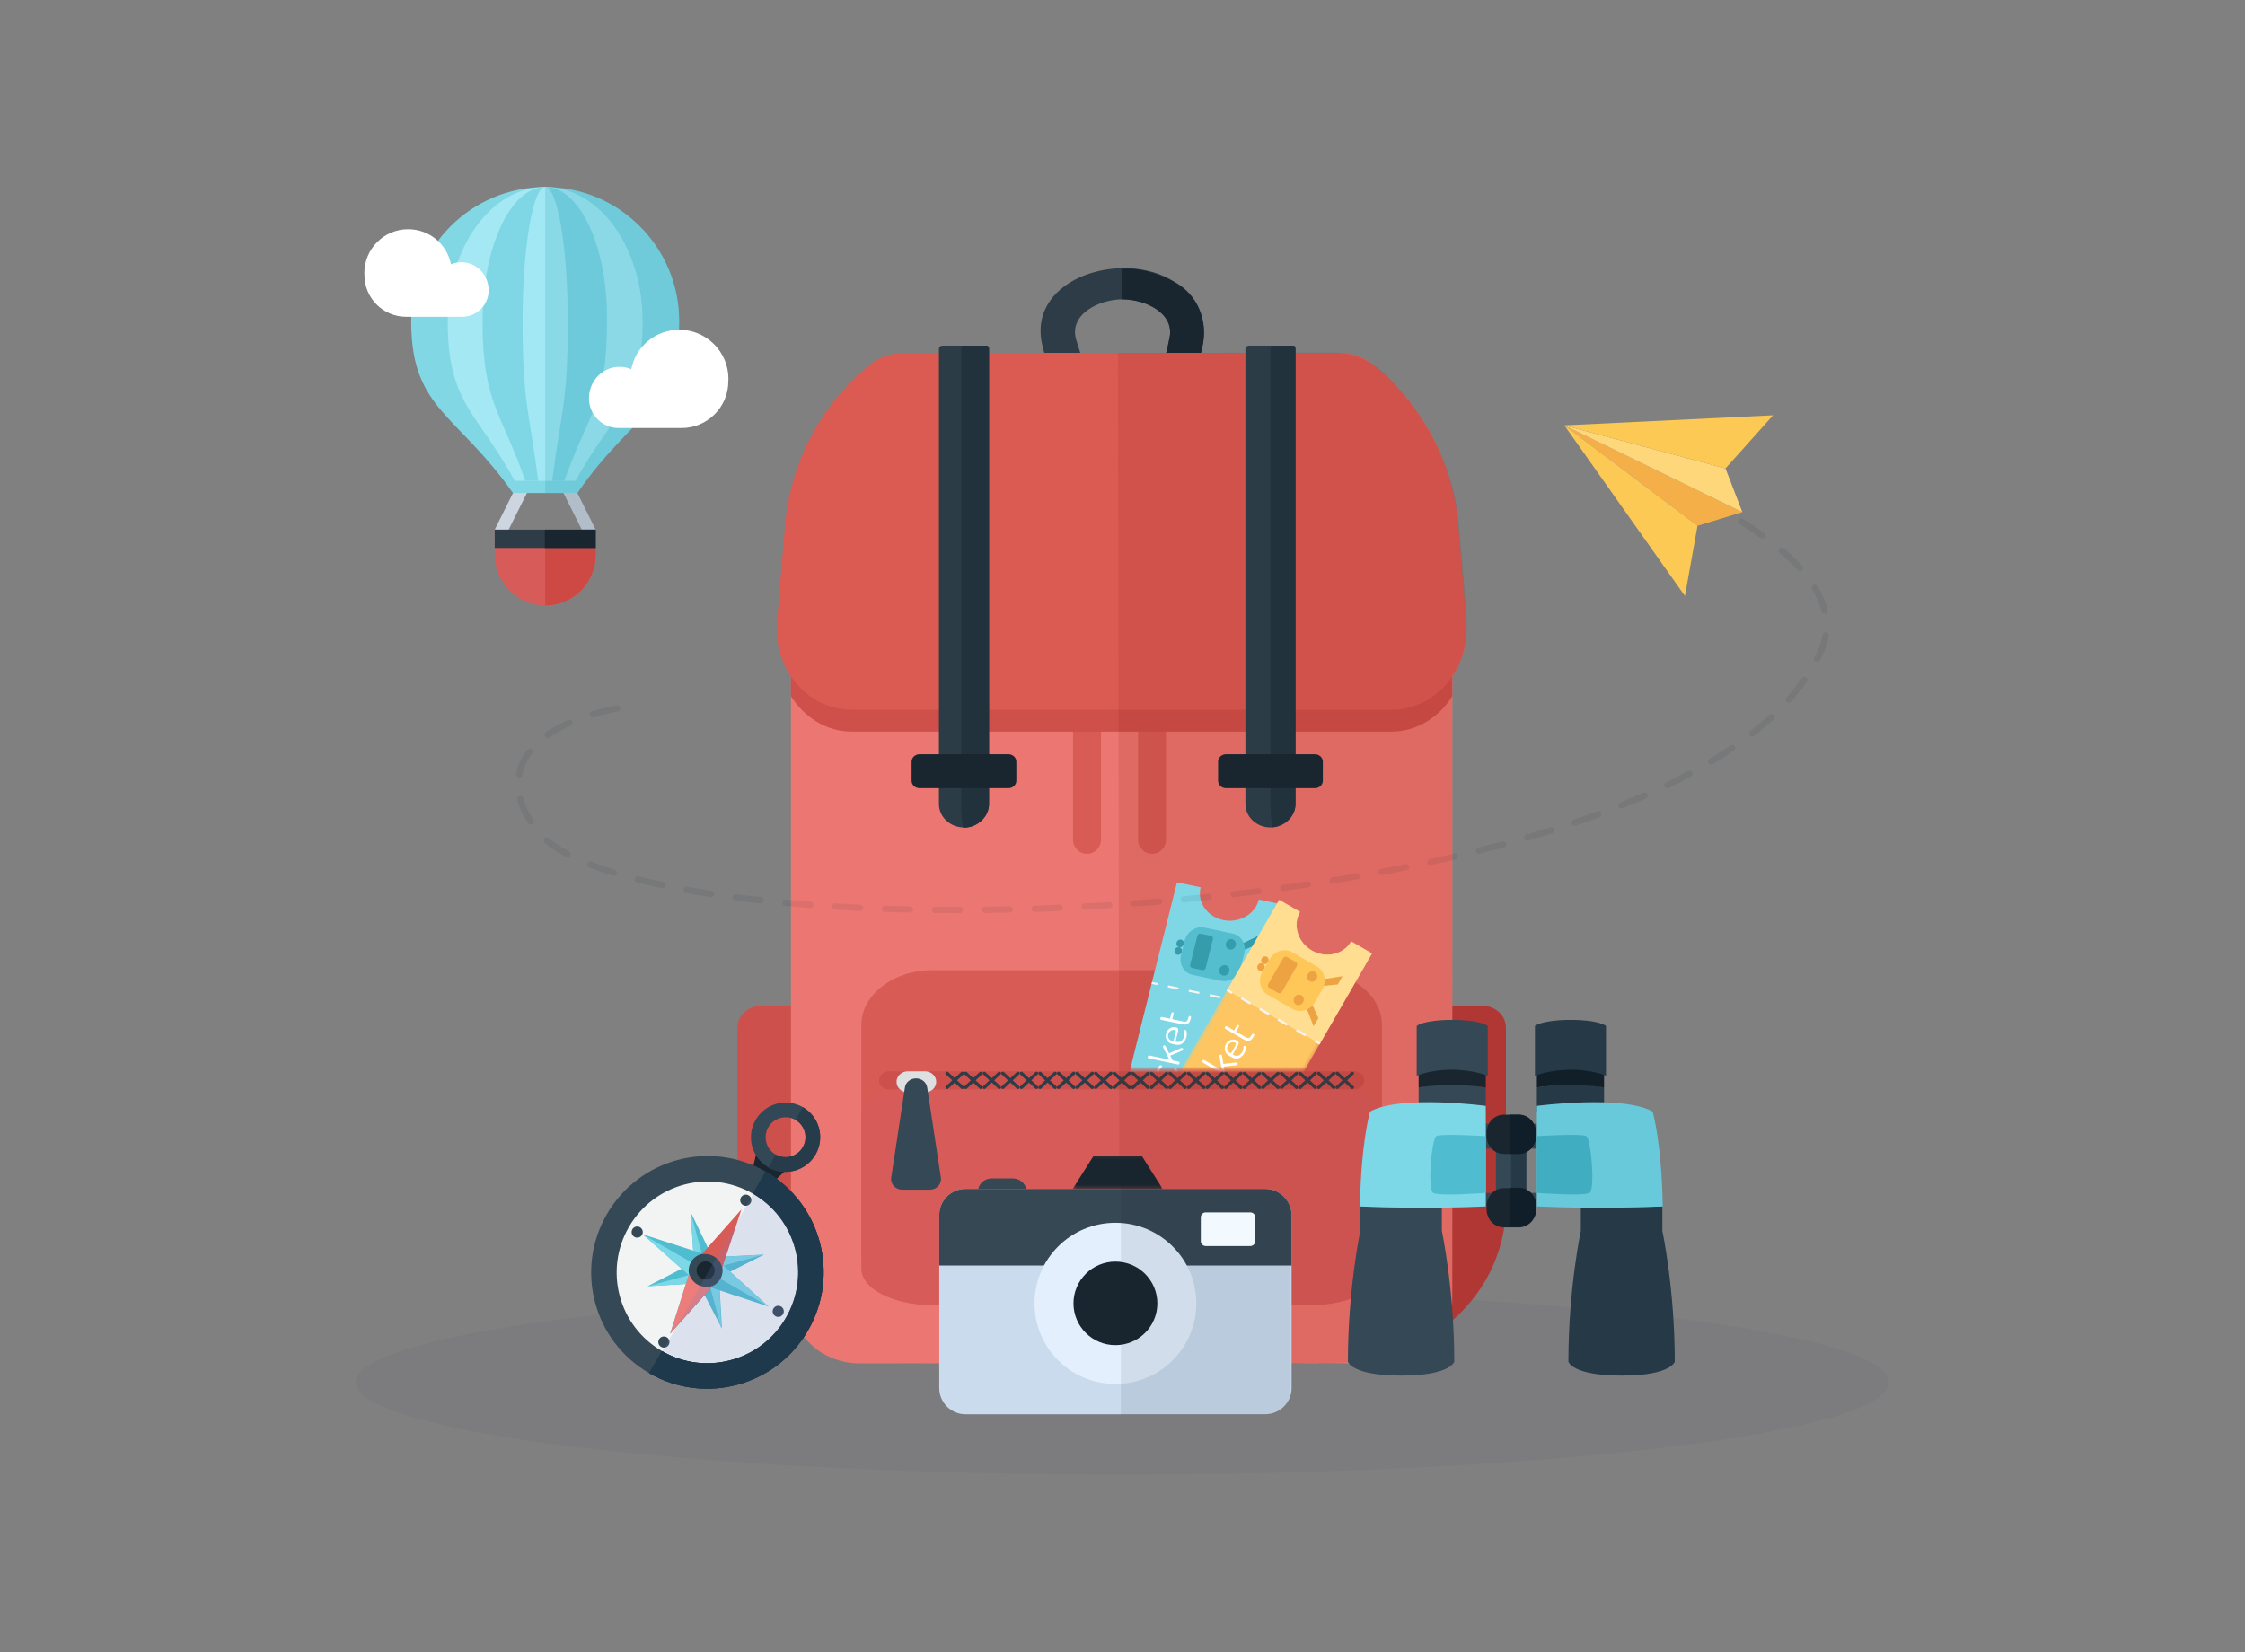 <?xml version="1.0" encoding="UTF-8" standalone="no"?>
<svg width="720px" height="530px" viewBox="0 0 720 530" version="1.1" xmlns="http://www.w3.org/2000/svg" xmlns:xlink="http://www.w3.org/1999/xlink">
    <rect x="0" y="0" width="720" height="530" fill="#808080" stroke="none"/>
    <!-- Generator: Sketch 43 (38999) - http://www.bohemiancoding.com/sketch -->
    <title>save_time</title>
    <desc>Created with Sketch.</desc>
    <defs>
        <rect id="path-1" x="0" y="0" width="78.013" height="61.39"></rect>
        <polygon id="path-3" points="86.85 0.374 86.85 34.756 43.526 34.756 0.202 34.756 0.202 0.374 86.85 0.374"></polygon>
        <polygon id="path-5" points="29.019 0.084 0.186 0.084 0.186 10.75 29.019 10.75"></polygon>
    </defs>
    <g id="Page-1" stroke="none" stroke-width="1" fill="none" fill-rule="evenodd">
        <g id="save_time">
            <g id="Group-5" transform="translate(114, 60)">
                <ellipse id="Oval" fill-opacity="0.042" fill="#212E68" cx="245.954" cy="383.39" rx="245.898" ry="29.61"></ellipse>
                <g id="Page-1" transform="translate(122.511, 26.013)">
                    <path d="M246.464,243.647 L246.464,300.505 C246.464,316.015 239.029,329.911 227.315,339.218 L227.315,339.23 C217.841,346.78 205.552,351.334 192.122,351.334 L186.316,351.334 L186.316,236.622 L238.956,236.622 C243.098,236.622 246.464,239.772 246.464,243.647" id="Fill-4" fill="#B13734"></path>
                    <path d="M60.136,236.622 L60.136,351.334 L54.341,351.334 C40.888,351.334 28.584,346.769 19.097,339.183 C7.409,329.864 0,315.993 0,300.504 L0,243.647 C0,239.772 3.355,236.622 7.509,236.622 L60.136,236.622 Z" id="Fill-1" fill="#CD504D"></path>
                    <path d="M113.067,36.32 C111.592,31.88 109.96,27.459 108.632,22.979 C106.194,14.753 116.068,10.002 123.501,10.003 C130.596,10.003 140.108,14.27 138.615,22.168 C137.719,26.912 136.346,31.618 135.217,36.32 C133.675,42.745 144.237,45.489 145.787,39.045 C146.891,34.442 148.047,29.847 149.102,25.233 C151.017,16.863 147.483,9.277 140.044,4.375 C124.27,-6.018 93.345,2.729 97.623,24.023 C98.645,29.104 100.859,34.115 102.499,39.045 C104.586,45.325 115.169,42.645 113.067,36.32" id="Fill-7" fill="#2D3C46"></path>
                    <path d="M123.501,10.003 C130.596,10.003 140.108,14.27 138.615,22.168 C137.719,26.912 136.346,31.618 135.217,36.32 C133.675,42.745 144.237,45.489 145.787,39.045 C146.891,34.442 148.047,29.847 149.102,25.233 C151.017,16.863 147.665,8.432 140.044,4.375 C130.253,-0.837 123.501,0.281 123.501,0.281 L123.501,10.003 Z" id="Fill-7" fill="#19262F"></path>
                    <path d="M229.269,330.73 C229.269,333.763 228.568,336.63 227.314,339.218 C223.849,346.371 216.165,351.333 207.242,351.333 L39.185,351.333 C30.237,351.333 22.541,346.346 19.098,339.183 C17.848,336.607 17.158,333.738 17.158,330.73 L17.158,91.088 C17.158,55.805 47.733,27.207 85.454,27.207 L160.959,27.207 C198.681,27.207 229.269,55.805 229.269,91.088 L229.269,330.73 Z" id="Fill-9" fill="#EC7671"></path>
                    <path d="M107.64,183.375 L107.64,123.402 C107.64,120.919 109.641,118.906 112.109,118.906 C114.576,118.906 116.577,120.919 116.577,123.402 L116.577,183.375 C116.577,185.859 114.576,187.872 112.109,187.872 C109.641,187.872 107.64,185.859 107.64,183.375 Z" id="Fill-11" fill="#D95B56"></path>
                    <path d="M132.959,187.872 L132.959,187.872 C130.492,187.872 128.492,185.859 128.492,183.375 L128.492,123.402 C128.492,120.919 130.492,118.906 132.959,118.906 C135.426,118.906 137.428,120.919 137.428,123.402 L137.428,183.375 C137.428,185.859 135.426,187.872 132.959,187.872" id="Fill-13" fill="#D95B56"></path>
                    <path d="M183.848,225.195 L62.572,225.195 C49.957,225.195 39.73,233.068 39.73,242.781 L39.73,315.065 C39.73,324.777 49.957,332.651 62.572,332.651 L183.848,332.651 C196.464,332.651 206.69,324.777 206.69,315.065 L206.69,242.781 C206.69,233.068 196.464,225.195 183.848,225.195" id="Fill-15" fill="#D95B56"></path>
                    <path d="M183.848,261.013 L62.572,261.013 C49.957,261.013 39.73,266.262 39.73,272.737 L39.73,320.927 C39.73,327.402 49.957,332.651 62.572,332.651 L183.848,332.651 C196.464,332.651 206.69,327.402 206.69,320.927 L206.69,272.737 C206.69,266.262 196.464,261.013 183.848,261.013" id="Fill-15-Copy" fill="#D75C59"></path>
                    <path d="M200.996,260.539 L200.996,260.539 C200.996,262.146 199.603,263.449 197.884,263.449 L48.537,263.449 C46.817,263.449 45.424,262.146 45.424,260.539 C45.424,258.931 46.817,257.627 48.537,257.627 L197.884,257.627 C199.603,257.627 200.996,258.931 200.996,260.539" id="Fill-21" fill="#CD504D"></path>
                    <path d="M229.269,91.088 L229.269,137.306 C224.912,144.165 217.829,148.672 209.744,148.672 L36.683,148.672 C28.597,148.672 21.515,144.165 17.158,137.306 L17.158,91.088 C17.158,55.805 47.733,27.207 85.454,27.207 L160.959,27.207 C198.681,27.207 229.269,55.805 229.269,91.088" id="Fill-26" fill="#CF4F4A"></path>
                    <path d="M231.167,82.542 C229.418,61.623 219.07,43.368 204.108,31.106 C200.98,28.542 197.076,27.206 193.089,27.206 L53.331,27.206 C49.342,27.206 45.438,28.543 42.31,31.108 C27.353,43.37 17.007,61.623 15.26,82.542 L12.676,113.459 C11.41,128.608 22.518,141.66 36.68,141.66 L209.749,141.66 C223.909,141.66 235.016,128.608 233.75,113.459 L231.167,82.542 Z" id="Fill-28" fill="#DB5A52"></path>
                    <path d="M60.126,264.398 L54.639,264.398 C52.64,264.398 51.02,262.882 51.02,261.013 C51.02,259.143 52.64,257.628 54.639,257.628 L60.126,257.628 C62.125,257.628 63.745,259.143 63.745,261.013 C63.745,262.882 62.125,264.398 60.126,264.398" id="Fill-30" fill="#DDDFE0"></path>
                    <path d="M61.677,295.615 L52.879,295.615 C50.687,295.615 49.001,293.799 49.309,291.769 L53.709,262.807 C53.962,261.146 55.484,259.91 57.279,259.91 C59.072,259.91 60.594,261.146 60.847,262.807 L65.247,291.769 C65.555,293.799 63.871,295.615 61.677,295.615" id="Fill-32" fill="#344856"></path>
                    <path d="M72.488,262.462 C71.802,261.822 71.117,261.18 70.43,260.539 C71.117,259.898 71.802,259.256 72.488,258.615 C72.98,258.154 72.217,257.441 71.725,257.901 C71.039,258.542 70.352,259.184 69.669,259.825 C68.982,259.184 68.297,258.542 67.611,257.901 C67.119,257.441 66.356,258.154 66.849,258.615 C67.534,259.256 68.219,259.898 68.906,260.539 C68.219,261.18 67.534,261.822 66.849,262.462 C66.356,262.922 67.119,263.637 67.611,263.176 C68.297,262.535 68.982,261.893 69.669,261.253 C70.352,261.893 71.039,262.535 71.725,263.176 C72.217,263.636 72.98,262.922 72.488,262.462" id="Fill-34" fill="#2D3C46"></path>
                    <path d="M78.445,262.462 C77.76,261.822 77.075,261.18 76.388,260.539 C77.075,259.898 77.76,259.256 78.445,258.615 C78.938,258.154 78.175,257.441 77.683,257.901 C76.997,258.542 76.31,259.184 75.625,259.825 C74.94,259.184 74.255,258.542 73.568,257.901 C73.077,257.441 72.314,258.154 72.807,258.615 C73.49,259.256 74.177,259.898 74.862,260.539 C74.177,261.18 73.49,261.822 72.807,262.462 C72.314,262.922 73.077,263.637 73.568,263.176 C74.255,262.535 74.94,261.893 75.625,261.253 C76.31,261.893 76.997,262.535 77.683,263.176 C78.175,263.636 78.938,262.922 78.445,262.462" id="Fill-36" fill="#2D3C46"></path>
                    <path d="M84.403,262.462 C83.716,261.822 83.031,261.18 82.346,260.539 C83.031,259.898 83.716,259.256 84.403,258.615 C84.894,258.154 84.132,257.441 83.639,257.901 C82.954,258.542 82.268,259.184 81.583,259.825 C80.896,259.184 80.213,258.542 79.526,257.901 C79.035,257.441 78.271,258.154 78.763,258.615 C79.448,259.256 80.135,259.898 80.82,260.539 L78.763,262.462 C78.271,262.922 79.033,263.637 79.526,263.176 C80.213,262.535 80.896,261.893 81.583,261.253 C82.268,261.893 82.954,262.535 83.639,263.176 C84.132,263.636 84.895,262.922 84.403,262.462" id="Fill-38" fill="#2D3C46"></path>
                    <path d="M90.36,262.462 C89.674,261.822 88.989,261.18 88.303,260.539 C88.989,259.898 89.674,259.256 90.36,258.615 C90.852,258.154 90.09,257.441 89.597,257.901 C88.91,258.542 88.225,259.184 87.54,259.825 C86.854,259.184 86.169,258.542 85.484,257.901 C84.991,257.441 84.229,258.154 84.72,258.615 C85.406,259.256 86.092,259.898 86.777,260.539 L84.72,262.462 C84.229,262.922 84.991,263.637 85.484,263.176 C86.169,262.535 86.854,261.893 87.54,261.253 C88.225,261.893 88.91,262.535 89.597,263.176 C90.09,263.636 90.852,262.922 90.36,262.462" id="Fill-40" fill="#2D3C46"></path>
                    <path d="M96.316,262.462 C95.631,261.822 94.946,261.18 94.26,260.539 C94.946,259.898 95.631,259.256 96.316,258.615 C96.809,258.154 96.046,257.441 95.555,257.901 C94.868,258.542 94.182,259.184 93.498,259.825 C92.812,259.184 92.126,258.542 91.44,257.901 C90.948,257.441 90.185,258.154 90.678,258.615 C91.363,259.256 92.048,259.898 92.733,260.539 C92.048,261.18 91.363,261.822 90.678,262.462 C90.185,262.922 90.948,263.637 91.44,263.176 C92.126,262.535 92.812,261.893 93.498,261.253 C94.182,261.893 94.868,262.535 95.555,263.176 C96.046,263.636 96.809,262.922 96.316,262.462" id="Fill-42" fill="#2D3C46"></path>
                    <path d="M102.274,262.462 C101.589,261.822 100.904,261.18 100.217,260.539 C100.904,259.898 101.589,259.256 102.274,258.615 C102.767,258.154 102.004,257.441 101.512,257.901 C100.826,258.542 100.139,259.184 99.454,259.825 C98.769,259.184 98.084,258.542 97.398,257.901 C96.906,257.441 96.143,258.154 96.636,258.615 C97.32,259.256 98.006,259.898 98.691,260.539 C98.006,261.18 97.32,261.822 96.636,262.462 C96.143,262.922 96.906,263.637 97.398,263.176 C98.084,262.535 98.769,261.893 99.454,261.253 C100.139,261.893 100.826,262.535 101.512,263.176 C102.004,263.636 102.767,262.922 102.274,262.462" id="Fill-44" fill="#2D3C46"></path>
                    <path d="M108.232,262.462 C107.545,261.822 106.862,261.18 106.175,260.539 C106.862,259.898 107.545,259.256 108.232,258.615 C108.723,258.154 107.962,257.441 107.469,257.901 C106.784,258.542 106.097,259.184 105.412,259.825 C104.726,259.184 104.042,258.542 103.355,257.901 C102.864,257.441 102.101,258.154 102.592,258.615 C103.277,259.256 103.964,259.898 104.649,260.539 L102.592,262.462 C102.101,262.922 102.863,263.637 103.355,263.176 C104.042,262.535 104.726,261.893 105.412,261.253 C106.097,261.893 106.784,262.535 107.469,263.176 C107.962,263.636 108.723,262.922 108.232,262.462" id="Fill-46" fill="#2D3C46"></path>
                    <path d="M114.189,262.462 C113.503,261.822 112.818,261.18 112.133,260.539 C112.818,259.898 113.503,259.256 114.189,258.615 C114.681,258.154 113.919,257.441 113.426,257.901 C112.74,258.542 112.055,259.184 111.37,259.825 C110.683,259.184 109.998,258.542 109.313,257.901 C108.82,257.441 108.058,258.154 108.55,258.615 C109.235,259.256 109.921,259.898 110.607,260.539 L108.55,262.462 C108.058,262.922 108.82,263.637 109.313,263.176 C109.998,262.535 110.683,261.893 111.37,261.253 C112.055,261.893 112.74,262.535 113.426,263.176 C113.919,263.636 114.681,262.922 114.189,262.462" id="Fill-48" fill="#2D3C46"></path>
                    <path d="M120.147,262.462 C119.461,261.822 118.776,261.18 118.089,260.539 C118.776,259.898 119.461,259.256 120.147,258.615 C120.639,258.154 119.875,257.441 119.384,257.901 C118.698,258.542 118.011,259.184 117.327,259.825 C116.641,259.184 115.956,258.542 115.269,257.901 C114.778,257.441 114.015,258.154 114.508,258.615 C115.193,259.256 115.878,259.898 116.564,260.539 C115.878,261.18 115.193,261.822 114.508,262.462 C114.015,262.922 114.778,263.637 115.269,263.176 C115.956,262.535 116.641,261.893 117.327,261.253 C118.011,261.893 118.698,262.535 119.384,263.176 C119.875,263.636 120.639,262.922 120.147,262.462" id="Fill-50" fill="#2D3C46"></path>
                    <path d="M126.103,262.462 C125.418,261.822 124.733,261.18 124.047,260.539 C124.733,259.898 125.418,259.256 126.103,258.615 C126.596,258.154 125.833,257.441 125.342,257.901 C124.655,258.542 123.969,259.184 123.284,259.825 C122.599,259.184 121.914,258.542 121.227,257.901 C120.736,257.441 119.972,258.154 120.465,258.615 C121.149,259.256 121.835,259.898 122.521,260.539 C121.835,261.18 121.149,261.822 120.465,262.462 C119.972,262.922 120.736,263.637 121.227,263.176 C121.914,262.535 122.599,261.893 123.284,261.253 C123.969,261.893 124.655,262.535 125.342,263.176 C125.833,263.636 126.596,262.922 126.103,262.462" id="Fill-52" fill="#2D3C46"></path>
                    <path d="M132.061,262.462 C131.375,261.822 130.691,261.18 130.005,260.539 C130.691,259.898 131.375,259.256 132.061,258.615 C132.553,258.154 131.791,257.441 131.298,257.901 C130.613,258.542 129.926,259.184 129.241,259.825 C128.555,259.184 127.871,258.542 127.185,257.901 C126.693,257.441 125.93,258.154 126.422,258.615 C127.107,259.256 127.793,259.898 128.478,260.539 L126.422,262.462 C125.93,262.922 126.692,263.637 127.185,263.176 C127.871,262.535 128.555,261.893 129.241,261.253 C129.926,261.893 130.613,262.535 131.298,263.176 C131.791,263.636 132.554,262.922 132.061,262.462" id="Fill-54" fill="#2D3C46"></path>
                    <path d="M138.019,262.462 C137.332,261.822 136.647,261.18 135.962,260.539 C136.647,259.898 137.332,259.256 138.019,258.615 C138.51,258.154 137.749,257.441 137.256,257.901 C136.569,258.542 135.884,259.184 135.199,259.825 C134.512,259.184 133.827,258.542 133.142,257.901 C132.649,257.441 131.888,258.154 132.379,258.615 C133.064,259.256 133.751,259.898 134.436,260.539 L132.379,262.462 C131.888,262.922 132.649,263.637 133.142,263.176 C133.827,262.535 134.512,261.893 135.199,261.253 C135.884,261.893 136.569,262.535 137.256,263.176 C137.749,263.636 138.51,262.922 138.019,262.462" id="Fill-56" fill="#2D3C46"></path>
                    <path d="M143.977,262.462 C143.29,261.822 142.605,261.18 141.918,260.539 C142.605,259.898 143.29,259.256 143.977,258.615 C144.468,258.154 143.705,257.441 143.213,257.901 C142.527,258.542 141.84,259.184 141.157,259.825 C140.47,259.184 139.785,258.542 139.099,257.901 C138.607,257.441 137.844,258.154 138.337,258.615 C139.022,259.256 139.707,259.898 140.394,260.539 C139.707,261.18 139.022,261.822 138.337,262.462 C137.844,262.922 138.607,263.637 139.099,263.176 C139.785,262.535 140.47,261.893 141.157,261.253 C141.84,261.893 142.527,262.535 143.213,263.176 C143.705,263.636 144.468,262.922 143.977,262.462" id="Fill-58" fill="#2D3C46"></path>
                    <path d="M149.933,262.462 C149.248,261.822 148.563,261.18 147.876,260.539 C148.563,259.898 149.248,259.256 149.933,258.615 C150.426,258.154 149.663,257.441 149.171,257.901 C148.485,258.542 147.798,259.184 147.113,259.825 C146.428,259.184 145.743,258.542 145.056,257.901 C144.565,257.441 143.802,258.154 144.295,258.615 C144.978,259.256 145.665,259.898 146.35,260.539 C145.665,261.18 144.978,261.822 144.295,262.462 C143.802,262.922 144.565,263.637 145.056,263.176 C145.743,262.535 146.428,261.893 147.113,261.253 C147.798,261.893 148.485,262.535 149.171,263.176 C149.663,263.636 150.426,262.922 149.933,262.462" id="Fill-60" fill="#2D3C46"></path>
                    <path d="M155.891,262.462 C155.204,261.822 154.52,261.18 153.834,260.539 C154.52,259.898 155.204,259.256 155.891,258.615 C156.382,258.154 155.62,257.441 155.127,257.901 C154.442,258.542 153.756,259.184 153.071,259.825 C152.386,259.184 151.701,258.542 151.014,257.901 C150.523,257.441 149.76,258.154 150.251,258.615 C150.936,259.256 151.623,259.898 152.308,260.539 L150.251,262.462 C149.76,262.922 150.521,263.637 151.014,263.176 C151.701,262.535 152.386,261.893 153.071,261.253 C153.756,261.893 154.442,262.535 155.127,263.176 C155.62,263.636 156.383,262.922 155.891,262.462" id="Fill-62" fill="#2D3C46"></path>
                    <path d="M161.848,262.462 C161.162,261.822 160.477,261.18 159.791,260.539 C160.477,259.898 161.162,259.256 161.848,258.615 C162.34,258.154 161.578,257.441 161.085,257.901 C160.399,258.542 159.713,259.184 159.028,259.825 C158.342,259.184 157.657,258.542 156.972,257.901 C156.479,257.441 155.717,258.154 156.209,258.615 C156.894,259.256 157.58,259.898 158.265,260.539 L156.209,262.462 C155.717,262.922 156.479,263.637 156.972,263.176 C157.657,262.535 158.342,261.893 159.028,261.253 C159.713,261.893 160.399,262.535 161.085,263.176 C161.578,263.636 162.34,262.922 161.848,262.462" id="Fill-64" fill="#2D3C46"></path>
                    <path d="M167.806,262.462 C167.119,261.822 166.434,261.18 165.748,260.539 C166.434,259.898 167.119,259.256 167.806,258.615 C168.297,258.154 167.534,257.441 167.043,257.901 C166.356,258.542 165.671,259.184 164.986,259.825 C164.3,259.184 163.614,258.542 162.928,257.901 C162.437,257.441 161.673,258.154 162.166,258.615 C162.851,259.256 163.536,259.898 164.223,260.539 C163.536,261.18 162.851,261.822 162.166,262.462 C161.675,262.922 162.437,263.637 162.928,263.176 C163.614,262.535 164.3,261.893 164.986,261.253 C165.671,261.893 166.356,262.535 167.043,263.176 C167.534,263.636 168.297,262.922 167.806,262.462" id="Fill-66" fill="#2D3C46"></path>
                    <path d="M173.762,262.462 C173.077,261.822 172.392,261.18 171.705,260.539 C172.392,259.898 173.077,259.256 173.762,258.615 C174.255,258.154 173.492,257.441 173.001,257.901 C172.314,258.542 171.627,259.184 170.942,259.825 C170.257,259.184 169.572,258.542 168.886,257.901 C168.394,257.441 167.631,258.154 168.124,258.615 C168.808,259.256 169.494,259.898 170.179,260.539 C169.494,261.18 168.808,261.822 168.124,262.462 C167.631,262.922 168.394,263.637 168.886,263.176 C169.572,262.535 170.257,261.893 170.942,261.253 C171.627,261.893 172.314,262.535 173.001,263.176 C173.492,263.636 174.255,262.922 173.762,262.462" id="Fill-68" fill="#2D3C46"></path>
                    <path d="M179.72,262.462 C179.033,261.822 178.35,261.18 177.663,260.539 C178.35,259.898 179.033,259.256 179.72,258.615 C180.211,258.154 179.45,257.441 178.958,257.901 C178.272,258.542 177.585,259.184 176.9,259.825 C176.215,259.184 175.53,258.542 174.843,257.901 C174.352,257.441 173.589,258.154 174.08,258.615 C174.765,259.256 175.452,259.898 176.137,260.539 C175.452,261.18 174.765,261.822 174.08,262.462 C173.589,262.922 174.351,263.637 174.843,263.176 C175.53,262.535 176.215,261.893 176.9,261.253 C177.585,261.893 178.272,262.535 178.958,263.176 C179.45,263.636 180.213,262.922 179.72,262.462" id="Fill-70" fill="#2D3C46"></path>
                    <path d="M185.678,262.462 C184.991,261.822 184.306,261.18 183.621,260.539 C184.306,259.898 184.991,259.256 185.678,258.615 C186.169,258.154 185.407,257.441 184.915,257.901 C184.228,258.542 183.543,259.184 182.858,259.825 C182.171,259.184 181.488,258.542 180.801,257.901 C180.308,257.441 179.547,258.154 180.038,258.615 C180.723,259.256 181.41,259.898 182.095,260.539 L180.038,262.462 C179.547,262.922 180.308,263.637 180.801,263.176 C181.488,262.535 182.171,261.893 182.858,261.253 C183.543,261.893 184.228,262.535 184.915,263.176 C185.407,263.636 186.169,262.922 185.678,262.462" id="Fill-72" fill="#2D3C46"></path>
                    <path d="M191.635,262.462 C190.949,261.822 190.264,261.18 189.577,260.539 C190.264,259.898 190.949,259.256 191.635,258.615 C192.127,258.154 191.365,257.441 190.872,257.901 C190.186,258.542 189.501,259.184 188.815,259.825 C188.129,259.184 187.444,258.542 186.757,257.901 C186.266,257.441 185.503,258.154 185.996,258.615 C186.681,259.256 187.366,259.898 188.052,260.539 C187.366,261.18 186.681,261.822 185.996,262.462 C185.504,262.922 186.266,263.637 186.757,263.176 C187.444,262.535 188.129,261.893 188.815,261.253 C189.501,261.893 190.186,262.535 190.872,263.176 C191.364,263.636 192.127,262.922 191.635,262.462" id="Fill-74" fill="#2D3C46"></path>
                    <path d="M197.592,262.462 C196.906,261.822 196.221,261.18 195.535,260.539 C196.221,259.898 196.906,259.256 197.592,258.615 C198.084,258.154 197.321,257.441 196.83,257.901 C196.143,258.542 195.457,259.184 194.773,259.825 C194.087,259.184 193.402,258.542 192.715,257.901 C192.224,257.441 191.461,258.154 191.953,258.615 C192.637,259.256 193.324,259.898 194.009,260.539 C193.324,261.18 192.637,261.822 191.953,262.462 C191.461,262.922 192.224,263.637 192.715,263.176 C193.402,262.535 194.087,261.893 194.773,261.253 C195.457,261.893 196.143,262.535 196.83,263.176 C197.321,263.636 198.084,262.922 197.592,262.462" id="Fill-76" fill="#2D3C46"></path>
                    <path d="M122.036,27.197 L190.481,27.125 C190.481,27.125 199.355,26.383 206.702,33.135 C214.049,39.887 228.916,57.136 231.196,80.928 C233.475,104.721 233.631,109.389 233.631,109.389 C233.631,109.389 235.532,122.899 229.103,130.664 L229.385,327.899 C229.385,327.899 234.343,350.583 193.072,351.061 L122.537,353.068 L122.036,27.197 Z" id="Path-17" fill-opacity="0.137" fill="#8F201D"></path>
                    <path d="M72.647,179.401 L72.647,179.401 C68.211,179.401 64.614,176.038 64.614,171.888 L64.614,25.894 C64.614,25.326 65.106,24.864 65.715,24.864 L79.578,24.864 C80.187,24.864 80.68,25.326 80.68,25.894 L80.68,171.888 C80.68,176.038 77.082,179.401 72.647,179.401" id="Fill-82" fill="#2C3C47"></path>
                    <path d="M170.942,179.401 L170.942,179.401 C166.508,179.401 162.909,176.038 162.909,171.888 L162.909,25.894 C162.909,25.326 163.403,24.864 164.012,24.864 L177.874,24.864 C178.482,24.864 178.975,25.326 178.975,25.894 L178.975,171.888 C178.975,176.038 175.379,179.401 170.942,179.401" id="Fill-84" fill="#2C3C47"></path>
                    <path d="M71.743,171.888 L71.743,25.894 C71.743,25.326 72.017,24.864 72.356,24.864 L80.067,24.864 C80.406,24.864 80.68,25.326 80.68,25.894 L80.68,171.888 C80.68,176.038 76.555,179.748 72.356,179.476 C72.356,179.476 71.743,176.038 71.743,171.888 Z" id="Fill-82-Copy" fill="#21323D"></path>
                    <path d="M170.944,171.888 L170.944,25.894 C170.944,25.326 171.191,24.864 171.495,24.864 L178.425,24.864 C178.729,24.864 178.975,25.326 178.975,25.894 L178.975,171.888 C178.975,176.038 174.656,179.31 171.495,179.31 C171.495,179.31 170.944,176.038 170.944,171.888 Z" id="Fill-84-Copy" fill="#22323C"></path>
                    <path d="M86.894,166.817 L58.399,166.817 C56.99,166.817 55.848,165.748 55.848,164.43 L55.848,158.311 C55.848,156.993 56.99,155.923 58.399,155.923 L86.894,155.923 C88.304,155.923 89.446,156.993 89.446,158.311 L89.446,164.43 C89.446,165.748 88.304,166.817 86.894,166.817" id="Fill-86" fill="#19262F"></path>
                    <path d="M185.189,166.817 L156.696,166.817 C155.287,166.817 154.144,165.748 154.144,164.43 L154.144,158.311 C154.144,156.993 155.287,155.923 156.696,155.923 L185.189,155.923 C186.6,155.923 187.743,156.993 187.743,158.311 L187.743,164.43 C187.743,165.748 186.6,166.817 185.189,166.817" id="Fill-88" fill="#19262F"></path>
                </g>
                <g id="Group-4" transform="translate(248.6, 221.628)">
                    <mask id="mask-2" fill="white">
                        <use xlink:href="#path-1"></use>
                    </mask>
                    <g id="Rectangle-10"></g>
                    <g id="Page-1" mask="url(#mask-2)">
                        <g transform="translate(26.016, 48.092) rotate(-60) translate(-26.016, -48.092) translate(-21.984, 14.592)">
                            <path d="M79.784,19.362 C81.42,24.368 86.534,27.344 91.206,26.009 L93.617,33.384 L10.752,57.055 L8.336,49.664 C12.912,48.267 15.313,43.194 13.693,38.241 C12.072,33.284 7.047,30.333 2.417,31.565 L5.38938242e-05,24.175 L82.865,0.504 L85.276,7.879 C80.605,9.213 78.146,14.353 79.784,19.362 Z" id="Fill-1" fill="#7FD7E6"></path>
                            <polygon id="Fill-6" fill="#F9F4F4" points="51.763 11.316 51.135 11.495 50.559 9.732 51.187 9.553"></polygon>
                            <path d="M53.897,17.838 L53.268,18.018 L52.202,14.757 L52.83,14.578 L53.897,17.838 Z M56.03,24.362 L55.401,24.541 L54.335,21.28 L54.964,21.101 L56.03,24.362 Z M58.163,30.885 L57.535,31.065 L56.468,27.803 L57.097,27.623 L58.163,30.885 Z M60.296,37.408 L59.668,37.588 L58.601,34.325 L59.23,34.147 L60.296,37.408 Z" id="Fill-8" fill="#F9F4F4"></path>
                            <polygon id="Fill-10" fill="#F9F4F4" points="61.94 42.433 61.311 42.613 60.735 40.85 61.363 40.67"></polygon>
                            <path d="M19.694,23.701 C19.93,23.634 20.103,23.796 20.168,23.99 C20.235,24.197 20.192,24.435 19.956,24.503 L17.645,25.162 L20.365,33.478 C20.437,33.698 20.24,33.882 20.018,33.945 C19.783,34.012 19.524,33.958 19.452,33.739 L16.732,25.423 L14.408,26.087 C14.186,26.15 13.999,25.992 13.932,25.785 C13.867,25.592 13.911,25.353 14.146,25.285 L19.694,23.701 Z" id="Fill-12" fill="#FFFFFF"></path>
                            <path d="M23.21,26.684 L24.999,32.154 C25.054,32.321 24.902,32.55 24.653,32.621 C24.403,32.692 24.154,32.579 24.099,32.411 L22.311,26.941 C22.252,26.76 22.403,26.575 22.652,26.504 C22.901,26.433 23.151,26.503 23.21,26.684 M22.478,23.981 C22.57,24.265 22.392,24.599 22.06,24.693 C21.714,24.793 21.353,24.613 21.26,24.328 C21.167,24.044 21.363,23.719 21.709,23.62 C22.04,23.525 22.385,23.695 22.478,23.981" id="Fill-14" fill="#FFFFFF"></path>
                            <path d="M25.843,29.693 L25.391,28.31 C24.942,26.939 25.422,25.629 27.262,25.103 C28.438,24.767 29.373,25.037 29.488,25.386 C29.546,25.567 29.443,25.851 29.221,25.914 C28.958,25.989 28.567,25.579 27.557,25.867 C26.353,26.21 25.952,27.018 26.29,28.052 L26.742,29.436 C27.084,30.484 27.9,30.943 29.118,30.596 C30.184,30.291 30.244,29.737 30.521,29.658 C30.771,29.587 31.008,29.759 31.072,29.953 C31.185,30.302 30.548,31.036 29.331,31.383 C27.491,31.909 26.304,31.103 25.843,29.693" id="Fill-16" fill="#FFFFFF"></path>
                            <path d="M34.09,25.725 L37.554,28.313 C37.599,28.357 37.647,28.414 37.669,28.479 C37.733,28.672 37.56,28.977 37.324,29.044 C37.214,29.075 37.1,29.052 36.997,28.967 L33.628,26.437 L32.697,27.848 L33.327,29.775 C33.382,29.943 33.243,30.167 32.98,30.242 C32.732,30.313 32.483,30.2 32.428,30.032 L29.413,20.811 C29.354,20.63 29.505,20.446 29.754,20.375 C30.017,20.3 30.253,20.373 30.311,20.554 L32.372,26.853 L34.83,23.082 C34.886,23.023 34.943,22.965 35.012,22.945 C35.234,22.882 35.528,22.995 35.6,23.216 C35.625,23.293 35.641,23.388 35.58,23.476 L34.09,25.725 Z" id="Fill-18" fill="#FFFFFF"></path>
                            <path d="M40.949,24.218 C41.503,24.061 41.616,23.943 41.498,23.58 C41.227,22.753 40.259,22.153 39.234,22.445 C38.281,22.718 37.738,23.651 38.021,24.517 L38.182,25.009 L40.949,24.218 Z M42.377,23.358 C42.703,24.354 42.121,24.562 41.512,24.735 L38.385,25.629 L38.541,26.108 C38.88,27.143 39.977,27.537 41.195,27.189 C42.287,26.876 42.381,26.284 42.685,26.197 C42.907,26.134 43.154,26.331 43.204,26.487 C43.306,26.798 42.694,27.566 41.407,27.933 C39.664,28.432 38.112,27.801 37.629,26.327 L37.156,24.878 C36.733,23.584 37.569,22.159 39.021,21.744 C40.39,21.353 41.929,21.987 42.377,23.358 L42.377,23.358 Z" id="Fill-20" fill="#FFFFFF"></path>
                            <path d="M45.239,24.661 C45.514,25.502 45.943,25.704 46.898,25.432 L47.285,25.321 C47.534,25.25 47.759,25.384 47.823,25.578 C47.89,25.784 47.784,26.014 47.535,26.084 L47.147,26.195 C45.722,26.603 44.775,26.249 44.34,24.919 L42.11,18.104 C42.051,17.922 42.244,17.725 42.452,17.666 C42.673,17.603 42.95,17.665 43.01,17.847 L43.86,20.445 L45.645,19.936 C45.825,19.885 46.018,20.013 46.077,20.194 C46.137,20.374 46.053,20.583 45.874,20.635 L44.089,21.144 L45.239,24.661 Z" id="Fill-22" fill="#FFFFFF"></path>
                            <path d="M65.204,11.527 C65.407,12.148 65.034,12.805 64.368,12.995 C63.705,13.185 63.002,12.836 62.798,12.214 C62.595,11.593 62.969,10.936 63.633,10.746 C64.298,10.555 65.001,10.905 65.204,11.527" id="Fill-24" fill="#359CAC"></path>
                            <path d="M67.611,10.839 C67.814,11.46 67.44,12.117 66.775,12.307 C66.112,12.497 65.407,12.148 65.204,11.527 C65.001,10.905 65.375,10.249 66.039,10.059 C66.703,9.869 67.408,10.218 67.611,10.839" id="Fill-26" fill="#359CAC"></path>
                            <polygon id="Fill-28" fill="#288E84" points="66.09 31.438 63.87 37.135 66.785 36.301 68.304 31.65"></polygon>
                            <polygon id="Fill-30" fill="#359CAC" points="76.381 28.499 81.629 32.06 78.713 32.893 74.672 29.831"></polygon>
                            <path d="M77.558,24.189 C78.444,26.899 76.811,29.768 73.912,30.596 L69.391,31.887 C66.492,32.715 63.422,31.19 62.536,28.479 L59.667,19.704 C58.78,16.994 60.412,14.125 63.311,13.297 L67.832,12.005 C70.731,11.178 73.801,12.703 74.688,15.413 L77.558,24.189 Z" id="Fill-32" fill="#54BDCE"></path>
                            <path d="M67.632,27.302 C67.91,28.149 67.399,29.046 66.493,29.305 C65.587,29.563 64.628,29.086 64.351,28.239 C64.073,27.393 64.584,26.496 65.49,26.238 C66.396,25.979 67.355,26.455 67.632,27.302" id="Fill-34" fill="#359CAC"></path>
                            <path d="M75.909,24.938 C76.186,25.784 75.675,26.682 74.771,26.94 C73.862,27.198 72.905,26.722 72.627,25.875 C72.35,25.028 72.861,24.132 73.766,23.873 C74.672,23.615 75.632,24.091 75.909,24.938" id="Fill-36" fill="#359CAC"></path>
                            <path d="M73.457,18.521 C73.603,18.972 73.33,19.453 72.849,19.589 L63.688,22.207 C63.207,22.344 62.693,22.088 62.546,21.637 L61.499,18.435 C61.352,17.986 61.625,17.504 62.106,17.367 L71.267,14.75 C71.748,14.612 72.262,14.869 72.41,15.319 L73.457,18.521 Z" id="Fill-38" fill="#359CAC"></path>
                            <g id="Group-42" stroke-width="1" fill="none" transform="translate(7.545, 31.329)">
                                <mask id="mask-4" fill="white">
                                    <use xlink:href="#path-3"></use>
                                </mask>
                                <g id="Clip-41"></g>
                                <path d="M78.007,17.567 C78.007,12.329 81.967,8.085 86.851,8.085 L86.851,0.374 L0.202,0.374 L0.202,8.102 C5.015,8.189 8.899,12.384 8.899,17.567 C8.899,22.746 5.015,26.941 0.202,27.027 L0.202,34.756 L86.851,34.756 L86.851,27.044 C81.967,27.044 78.007,22.801 78.007,17.567" id="Fill-40" fill="#FDC662" mask="url(#mask-4)"></path>
                            </g>
                            <g id="Group-45" stroke-width="1" fill="none" transform="translate(60.33, 31.314)">
                                <path d="M0.613,34.77 L34.066,34.77 L34.066,27.059 C29.182,27.059 25.222,22.816 25.222,17.581 C25.222,12.344 29.182,8.1 34.066,8.1 L34.066,0.388 L0.613,0.388 L0.613,34.77 Z" id="Fill-43" fill="#FFDD91"></path>
                            </g>
                            <polygon id="Fill-46" fill="#F9F4F4" points="60.614 33.546 61.344 33.546 61.344 31.703 60.614 31.703"></polygon>
                            <path d="M60.614,40.367 L61.344,40.367 L61.344,36.957 L60.614,36.957 L60.614,40.367 Z M60.614,47.188 L61.344,47.188 L61.344,43.778 L60.614,43.778 L60.614,47.188 Z M60.614,54.009 L61.344,54.009 L61.344,50.599 L60.614,50.599 L60.614,54.009 Z M60.614,60.83 L61.344,60.83 L61.344,57.419 L60.614,57.419 L60.614,60.83 Z" id="Fill-48" fill="#F9F4F4"></path>
                            <polygon id="Fill-49" fill="#F9F4F4" points="60.614 66.085 61.344 66.085 61.344 64.241 60.614 64.241"></polygon>
                            <path d="M26.73,36.63 C26.976,36.63 27.092,36.833 27.092,37.036 C27.092,37.252 26.976,37.468 26.73,37.468 L24.313,37.468 L24.313,46.163 C24.313,46.393 24.068,46.515 23.836,46.515 C23.59,46.515 23.359,46.393 23.359,46.163 L23.359,37.468 L20.927,37.468 C20.697,37.468 20.566,37.265 20.566,37.049 C20.566,36.846 20.682,36.63 20.927,36.63 L26.73,36.63 Z" id="Fill-50" fill="#FFFFFF"></path>
                            <path d="M29.159,40.443 L29.159,46.163 C29.159,46.339 28.942,46.515 28.682,46.515 C28.421,46.515 28.219,46.339 28.219,46.163 L28.219,40.443 C28.219,40.254 28.421,40.118 28.682,40.118 C28.942,40.118 29.159,40.254 29.159,40.443 M29.304,37.658 C29.304,37.956 29.029,38.226 28.682,38.226 C28.32,38.226 28.031,37.956 28.031,37.658 C28.031,37.36 28.32,37.103 28.682,37.103 C29.029,37.103 29.304,37.36 29.304,37.658" id="Fill-51" fill="#FFFFFF"></path>
                            <path d="M30.736,44.04 L30.736,42.594 C30.736,41.16 31.604,40.038 33.529,40.038 C34.758,40.038 35.568,40.552 35.568,40.917 C35.568,41.106 35.38,41.349 35.149,41.349 C34.874,41.349 34.627,40.849 33.572,40.849 C32.313,40.849 31.676,41.512 31.676,42.594 L31.676,44.04 C31.676,45.136 32.313,45.798 33.586,45.798 C34.7,45.798 34.931,45.285 35.221,45.285 C35.481,45.285 35.655,45.514 35.655,45.717 C35.655,46.082 34.816,46.61 33.543,46.61 C31.619,46.61 30.736,45.514 30.736,44.04" id="Fill-52" fill="#FFFFFF"></path>
                            <path d="M39.864,42.499 L42.367,45.919 C42.396,45.974 42.425,46.042 42.425,46.109 C42.425,46.312 42.165,46.556 41.919,46.556 C41.803,46.556 41.702,46.502 41.629,46.393 L39.199,43.053 L37.867,44.148 L37.867,46.163 C37.867,46.339 37.665,46.515 37.39,46.515 C37.13,46.515 36.927,46.339 36.927,46.163 L36.927,36.522 C36.927,36.333 37.13,36.197 37.39,36.197 C37.665,36.197 37.867,36.333 37.867,36.522 L37.867,43.107 L41.398,40.173 C41.47,40.132 41.542,40.092 41.615,40.092 C41.846,40.092 42.093,40.281 42.093,40.511 C42.093,40.593 42.077,40.686 41.991,40.754 L39.864,42.499 Z" id="Fill-53" fill="#FFFFFF"></path>
                            <path d="M46.895,42.931 C47.473,42.931 47.618,42.85 47.618,42.472 C47.618,41.606 46.88,40.768 45.809,40.768 C44.812,40.768 44.001,41.512 44.001,42.417 L44.001,42.931 L46.895,42.931 Z M48.529,42.499 C48.529,43.54 47.907,43.58 47.271,43.58 L44.001,43.58 L44.001,44.08 C44.001,45.163 44.927,45.839 46.2,45.839 C47.343,45.839 47.618,45.297 47.937,45.297 C48.168,45.297 48.342,45.554 48.342,45.716 C48.342,46.042 47.516,46.61 46.171,46.61 C44.348,46.61 43.061,45.582 43.061,44.04 L43.061,42.526 C43.061,41.174 44.305,40.038 45.824,40.038 C47.257,40.038 48.529,41.065 48.529,42.499 L48.529,42.499 Z" id="Fill-54" fill="#FFFFFF"></path>
                            <path d="M50.858,44.527 C50.858,45.406 51.206,45.716 52.203,45.716 L52.609,45.716 C52.868,45.716 53.043,45.906 53.043,46.109 C53.043,46.325 52.868,46.515 52.609,46.515 L52.203,46.515 C50.713,46.515 49.918,45.919 49.918,44.527 L49.918,37.401 C49.918,37.211 50.164,37.076 50.381,37.076 C50.612,37.076 50.858,37.211 50.858,37.401 L50.858,40.118 L52.724,40.118 C52.913,40.118 53.057,40.295 53.057,40.484 C53.057,40.673 52.913,40.849 52.724,40.849 L50.858,40.849 L50.858,44.527 Z" id="Fill-55" fill="#FFFFFF"></path>
                            <path d="M74.059,37.42 C74.059,38.07 73.496,38.596 72.801,38.596 C72.107,38.596 71.544,38.07 71.544,37.42 C71.544,36.77 72.107,36.244 72.801,36.244 C73.496,36.244 74.059,36.77 74.059,37.42" id="Fill-56" fill="#EDA342"></path>
                            <path d="M76.576,37.42 C76.576,38.07 76.012,38.596 75.317,38.596 C74.623,38.596 74.059,38.07 74.059,37.42 C74.059,36.77 74.623,36.244 75.317,36.244 C76.012,36.244 76.576,36.77 76.576,37.42" id="Fill-57" fill="#EDA342"></path>
                            <polygon id="Fill-58" fill="#EDA342" points="68.679 56.703 64.774 61.544 67.824 61.544 70.73 57.511"></polygon>
                            <polygon id="Fill-59" fill="#EDA342" points="79.44 56.703 83.345 61.544 80.296 61.544 77.389 57.511"></polygon>
                            <path d="M81.913,52.903 C81.913,55.738 79.455,58.035 76.423,58.035 L71.696,58.035 C68.664,58.035 66.206,55.738 66.206,52.903 L66.206,43.727 C66.206,40.893 68.664,38.596 71.696,38.596 L76.423,38.596 C79.455,38.596 81.913,40.893 81.913,43.727 L81.913,52.903 Z" id="Fill-60" fill="#FEC758"></path>
                            <path d="M71.448,53.169 C71.448,54.055 70.68,54.773 69.732,54.773 C68.785,54.773 68.017,54.055 68.017,53.169 C68.017,52.284 68.785,51.566 69.732,51.566 C70.68,51.566 71.448,52.284 71.448,53.169" id="Fill-61" fill="#EDA342"></path>
                            <path d="M80.102,53.169 C80.102,54.055 79.334,54.773 78.386,54.773 C77.439,54.773 76.671,54.055 76.671,53.169 C76.671,52.284 77.439,51.566 78.386,51.566 C79.334,51.566 80.102,52.284 80.102,53.169" id="Fill-62" fill="#EDA342"></path>
                            <path d="M79.764,46.363 C79.764,46.834 79.352,47.219 78.849,47.219 L69.27,47.219 C68.767,47.219 68.355,46.834 68.355,46.363 L68.355,43.015 C68.355,42.544 68.767,42.159 69.27,42.159 L78.849,42.159 C79.352,42.159 79.764,42.544 79.764,43.015 L79.764,46.363 Z" id="Fill-63" fill="#EDA342"></path>
                        </g>
                    </g>
                </g>
                <g id="Group-27" transform="translate(17.683, 0)">
                    <path d="M66.245,167.256 C35.154,173.313 28.601,189.962 39.279,204.573 C65.082,249.97 405.731,243.297 451.458,150.642 C467.727,120.383 403.293,95.491 403.293,95.491" id="Path-15" stroke="#051920" stroke-width="2" opacity="0.074" stroke-linecap="round" stroke-dasharray="8"></path>
                    <g id="paper-plane" transform="translate(398.432, 90.083) rotate(206) translate(-398.432, -90.083) translate(366.432, 57.583)" fill-rule="nonzero">
                        <polygon id="Shape" fill="#F5AF49" points="11.003 22.071 0.005 32.307 63.504 32.307"></polygon>
                        <polygon id="Shape" fill="#FED77B" points="0.005 32.307 11.003 42.543 63.504 32.307"></polygon>
                        <polygon id="Shape" fill="#FDC955" points="63.504 32.307 4.758 64.551 11.003 42.543"></polygon>
                        <polygon id="Shape" fill="#FDC955" points="63.504 32.307 11.003 22.071 4.758 0.064"></polygon>
                    </g>
                    <g id="prismaticos" transform="translate(300.609, 266.37)">
                        <polygon id="Fill-1" fill="#364854" points="44.224 42.085 60.59 42.085 60.59 34.099 44.224 34.099"></polygon>
                        <polygon id="Fill-2" fill="#364854" points="44.224 60.56 60.59 60.56 60.59 56.282 44.224 56.282"></polygon>
                        <polygon id="Fill-3" fill="#354855" points="47.476 56.282 57.2 56.282 57.2 41.681 47.476 41.681"></polygon>
                        <polygon id="Fill-3" fill="#263946" points="52.338 56.282 57.2 56.282 57.2 41.681 52.338 41.681"></polygon>
                        <g id="Group-32" transform="translate(0, 0.523)">
                            <path d="M60.334,37.447 C60.334,40.655 57.865,43.255 54.82,43.255 L49.995,43.255 C46.95,43.255 44.481,40.655 44.481,37.447 L44.481,36.48 C44.481,33.271 46.95,30.672 49.995,30.672 L54.82,30.672 C57.865,30.672 60.334,33.271 60.334,36.48 L60.334,37.447 Z" id="Fill-4" fill="#19262F"></path>
                            <path d="M60.334,37.447 C60.334,40.655 57.865,43.255 54.82,43.255 L51.928,43.255 L51.928,30.672 L54.82,30.672 C57.865,30.672 60.334,33.271 60.334,36.48 L60.334,37.447 Z" id="Fill-4" fill="#0F1E28"></path>
                            <path d="M60.334,61.005 C60.334,64.212 57.865,66.813 54.82,66.813 L49.995,66.813 C46.95,66.813 44.481,64.212 44.481,61.005 L44.481,60.037 C44.481,56.83 46.95,54.229 49.995,54.229 L54.82,54.229 C57.865,54.229 60.334,56.83 60.334,60.037 L60.334,61.005 Z" id="Fill-6" fill="#19262F"></path>
                            <path d="M60.415,60.882 C60.415,64.09 57.946,66.69 54.9,66.69 L52.008,66.69 L52.008,54.106 L54.9,54.106 C57.946,54.106 60.415,56.706 60.415,59.915 L60.415,60.882 Z" id="Fill-4" fill="#0F1E28"></path>
                            <path d="M74.7,67.899 L74.7,60.111 L87.772,60.455 L100.844,60.111 L100.844,67.899 C100.844,67.899 104.828,86.533 104.828,109.886 C104.828,109.886 103.707,114.362 87.772,114.362 C71.836,114.362 70.716,109.886 70.716,109.886 C70.716,86.533 74.7,67.899 74.7,67.899" id="Fill-8" fill="#253947"></path>
                            <path d="M82.154,21.949 C82.154,21.949 74.117,19.863 60.604,21.949 L60.604,29.663 L82.154,29.663 L82.154,21.949 Z" id="Fill-10" fill="#253947"></path>
                            <path d="M60.604,21.949 C60.604,21.949 65.119,21.179 71.549,21.179 C77.981,21.179 82.154,21.949 82.154,21.949 L82.154,15.582 C82.154,15.582 80.102,14.81 71.436,14.81 C62.77,14.81 60.604,15.582 60.604,15.582 L60.604,21.949 Z" id="Fill-12" fill="#111F28"></path>
                            <path d="M59.988,18.168 C59.988,18.168 64.762,16.232 71.56,16.232 C78.357,16.232 82.769,18.168 82.769,18.168 L82.769,2.196 C82.769,2.196 80.6,0.26 71.439,0.26 C62.278,0.26 59.988,2.196 59.988,2.196 L59.988,18.168 Z" id="Fill-14" fill="#253947"></path>
                            <path d="M60.604,27.848 C60.604,27.848 87.953,24.218 97.717,29.663 C97.717,29.663 100.61,39.133 100.971,60.111 C100.971,60.111 80.372,61.033 60.604,60.111 L60.604,27.848 Z" id="Fill-16" fill="#67C9DA"></path>
                            <path d="M30.128,67.899 L30.128,60.111 L17.056,60.455 L3.984,60.111 L3.984,67.899 C3.984,67.899 0,86.533 0,109.886 C0,109.886 1.121,114.362 17.056,114.362 C32.992,114.362 34.112,109.886 34.112,109.886 C34.112,86.533 30.128,67.899 30.128,67.899" id="Fill-18" fill="#354855"></path>
                            <path d="M22.674,21.949 C22.674,21.949 30.711,19.863 44.225,21.949 L44.225,29.663 L22.674,29.663 L22.674,21.949 Z" id="Fill-20" fill="#354855"></path>
                            <path d="M44.225,21.949 C44.225,21.949 39.709,21.179 33.279,21.179 C26.848,21.179 22.674,21.949 22.674,21.949 L22.674,15.582 C22.674,15.582 24.727,14.81 33.392,14.81 C42.058,14.81 44.225,15.582 44.225,15.582 L44.225,21.949 Z" id="Fill-22" fill="#19262F"></path>
                            <path d="M44.84,18.168 C44.84,18.168 40.066,16.232 33.269,16.232 C26.471,16.232 22.059,18.168 22.059,18.168 L22.059,2.196 C22.059,2.196 24.228,0.26 33.389,0.26 C42.55,0.26 44.84,2.196 44.84,2.196 L44.84,18.168 Z" id="Fill-24" fill="#354855"></path>
                            <path d="M44.225,27.848 C44.225,27.848 16.876,24.218 7.112,29.663 C7.112,29.663 4.218,39.133 3.857,60.111 C3.857,60.111 24.457,61.033 44.225,60.111 L44.225,27.848 Z" id="Fill-26" fill="#7CD7E7"></path>
                            <path d="M44.225,37.568 C44.225,37.568 29.773,36.64 28.326,37.568 C26.88,38.496 25.434,54.628 27.363,55.759 C29.291,56.888 44.225,55.759 44.225,55.759 L44.225,37.568 Z" id="Fill-28" fill="#4FBDCF"></path>
                            <path d="M60.604,37.568 C60.604,37.568 75.055,36.64 76.502,37.568 C77.949,38.496 79.395,54.628 77.466,55.759 C75.537,56.888 60.604,55.759 60.604,55.759 L60.604,37.568 Z" id="Fill-30" fill="#40AEC0"></path>
                        </g>
                    </g>
                    <g id="Page-1-Copy" transform="translate(101.628, 338.975) rotate(-330) translate(-101.628, -338.975) translate(62.628, 288.475)">
                        <g id="Group-47" transform="translate(0.098, 0.242)">
                            <polygon id="Fill-38" fill="#19262F" points="37.851 20.706 32.46 20.728 33.766 25.045 41.955 25.011 43.244 20.682"></polygon>
                            <g id="Group-42" transform="translate(0.62, 0)">
                                <path d="M37.353,17.739 C33.826,17.754 30.953,14.902 30.94,11.367 C30.924,7.831 33.771,4.955 37.299,4.94 C40.825,4.924 43.697,7.778 43.711,11.312 C43.726,14.847 40.88,17.724 37.353,17.739 M37.281,0.22 C31.15,0.245 26.202,5.244 26.228,11.386 C26.255,17.528 31.244,22.486 37.373,22.459 C43.502,22.434 48.448,17.434 48.424,11.292 C48.397,5.152 43.408,0.193 37.281,0.22" id="Fill-40" fill="#334857"></path>
                                <path d="M37.299,4.94 C40.825,4.924 43.697,7.778 43.711,11.312 C43.726,14.847 40.88,17.724 37.353,17.739 L37.299,4.94 Z M37.281,0.22 L37.373,22.459 C43.502,22.434 48.448,17.434 48.424,11.292 C48.397,5.152 43.408,0.193 37.281,0.22" id="Fill-40-Copy" fill="#263C4B"></path>
                                <g id="Group-9" transform="translate(0.039, 23.737)">
                                    <path d="M37.257,68.073 C20.506,68.073 6.927,54.465 6.927,37.679 C6.927,20.893 20.506,7.286 37.257,7.286 C54.007,7.286 67.586,20.893 67.586,37.679 C67.586,54.465 54.007,68.073 37.257,68.073 Z" id="Fill-4" fill="#F2F4F4"></path>
                                    <path d="M37.257,66.828 C21.192,66.828 8.169,53.778 8.169,37.679 C8.169,21.581 21.192,8.53 37.257,8.53 C53.321,8.53 66.344,21.581 66.344,37.679 C66.344,53.778 53.321,66.828 37.257,66.828 M37.257,0.344 C16.681,0.344 -0,17.059 -0,37.679 C-0,58.299 16.681,75.015 37.257,75.015 C57.832,75.015 74.513,58.299 74.513,37.679 C74.513,17.059 57.832,0.344 37.257,0.344" id="Fill-6" fill="#344856"></path>
                                    <path d="M37.257,8.53 C53.321,8.53 66.344,21.581 66.344,37.679 C66.344,53.778 53.321,66.828 37.257,66.828 L37.257,8.53 Z M37.257,0.344 L37.257,75.015 C57.832,75.015 74.513,58.299 74.513,37.679 C74.513,17.059 57.832,0.344 37.257,0.344" id="Fill-6" fill="#243744"></path>
                                </g>
                                <g id="Group" transform="translate(12.524, 38.325)">
                                    <polygon id="Fill-10" fill="#4FBDCF" points="10.433 9.014 19.436 22.471 10.368 36.556 23.99 27.527 37.799 36.359 28.781 22.609 37.63 9.106 23.726 18.06"></polygon>
                                    <polygon id="Fill-12" fill="#7CD7E7" points="10.433 9.014 21.724 20.297 19.412 22.47"></polygon>
                                    <polygon id="Fill-14" fill="#7CD7E7" points="10.368 36.556 22.294 24.568 23.99 27.527"></polygon>
                                    <polygon id="Fill-16" fill="#7CD7E7" points="25.888 20.907 37.63 9.107 23.726 18.061"></polygon>
                                    <polygon id="Fill-18" fill="#7CD7E7" points="27.209 26.042 37.665 36.493 28.781 22.609"></polygon>
                                    <polygon id="Fill-20" fill="#4FBDCF" points="20.414 18.65 0.758 22.894 19.997 26.826 24.242 46.094 28.24 26.728 47.21 22.787 27.799 18.554"></polygon>
                                    <polygon id="Fill-24" fill="#7CD7E7" points="0.758 22.894 21.064 22.865 19.998 26.826"></polygon>
                                    <polygon id="Fill-26" fill="#7CD7E7" points="27.225 22.814 47.21 22.787 27.799 18.554"></polygon>
                                    <polygon id="Fill-28" fill="#68688E" points="23.992 28.304 24.242 46.094 28.24 26.728"></polygon>
                                    <path d="M29.415,22.854 C29.419,25.861 26.99,28.301 23.992,28.304 C20.992,28.309 18.556,25.876 18.552,22.87 C18.548,19.863 20.976,17.424 23.975,17.42 C26.977,17.416 29.412,19.849 29.415,22.854" id="Fill-30" fill="#354855"></path>
                                    <path d="M26.904,22.859 C26.905,24.475 25.6,25.785 23.989,25.788 C22.377,25.789 21.067,24.481 21.064,22.865 C21.061,21.251 22.367,19.939 23.98,19.935 C25.592,19.934 26.901,21.242 26.904,22.859" id="Fill-32" fill="#19262F"></path>
                                    <path d="M19.928,26.482 L24.262,45.999 L28.359,26.08 C28.359,26.08 24.529,30.286 19.928,26.482" id="Fill-36" fill="#EC7D7A"></path>
                                    <path d="M20.297,18.867 L24.125,0.127 L28.112,19.327 C28.112,19.327 24.855,15.813 20.297,18.867" id="Path" fill="#D95B56"></path>
                                </g>
                                <ellipse id="Oval-2" fill="#354855" cx="36.38" cy="35.22" rx="1.789" ry="1.791"></ellipse>
                                <ellipse id="Oval-2-Copy" fill="#354855" cx="36.38" cy="87.751" rx="1.789" ry="1.791"></ellipse>
                                <ellipse id="Oval-2-Copy-2" fill="#354855" cx="63.218" cy="60.889" rx="1.789" ry="1.791"></ellipse>
                                <ellipse id="Oval-2-Copy-3" fill="#354855" cx="11.331" cy="61.485" rx="1.789" ry="1.791"></ellipse>
                                <path d="M37.295,98.752 L37.295,24.081 C57.871,24.081 74.552,40.796 74.552,61.416 C74.552,82.036 57.871,98.752 37.295,98.752 Z M37.295,90.581 C53.409,90.581 66.472,77.49 66.472,61.342 C66.472,45.193 53.409,32.103 37.295,32.103 L37.295,90.581 Z" id="Path" fill="#1E394C"></path>
                                <path d="M37.448,90.428 C53.477,90.428 66.472,77.406 66.472,61.342 C66.472,45.278 53.477,32.256 37.448,32.256 L37.448,90.428 Z" id="Path-Copy" fill-opacity="0.167" fill="#6C82CB"></path>
                            </g>
                        </g>
                    </g>
                    <g id="Page-1" transform="translate(169.548, 310.071)">
                        <path d="M112.995,75.203 C112.995,79.812 109.211,83.583 104.585,83.583 L8.409,83.583 C3.783,83.583 -6.35981987e-05,79.812 -6.35981987e-05,75.203 L-6.35981987e-05,19.68 C-6.35981987e-05,15.07 3.783,11.3 8.409,11.3 L104.585,11.3 C109.211,11.3 112.995,15.07 112.995,19.68 L112.995,75.203 Z" id="Fill-1" fill="#C9DBED"></path>
                        <path d="M104.586,11.3 L8.409,11.3 C3.783,11.3 0,15.07 0,19.681 L0,35.883 L112.995,35.883 L112.995,19.681 C112.995,15.07 109.212,11.3 104.586,11.3" id="Fill-4" fill="#364854"></path>
                        <path d="M82.441,48.022 C82.441,62.301 70.826,73.879 56.497,73.879 C42.168,73.879 30.553,62.301 30.553,48.022 C30.553,33.742 42.168,22.164 56.497,22.164 C70.826,22.164 82.441,33.742 82.441,48.022" id="Fill-7" fill="#E3EFFC"></path>
                        <path d="M69.943,48.022 C69.943,55.422 63.924,61.422 56.497,61.422 C49.071,61.422 43.052,55.422 43.052,48.022 C43.052,40.621 49.071,34.621 56.497,34.621 C63.924,34.621 69.943,40.621 69.943,48.022" id="Fill-9" fill="#19262F"></path>
                        <g id="Group-15" transform="translate(42.611, 0.55)">
                            <mask id="mask-6" fill="white">
                                <use xlink:href="#path-5"></use>
                            </mask>
                            <g id="Clip-14"></g>
                            <polygon id="Fill-13" fill="#19262F" mask="url(#mask-6)" points="22.284 0.084 16.337 0.084 12.866 0.084 6.921 0.084 0.186 10.75 12.866 10.75 16.337 10.75 29.019 10.75"></polygon>
                        </g>
                        <path d="M27.938,11.3 C27.444,9.372 25.696,7.945 23.608,7.945 L16.809,7.945 C14.722,7.945 12.974,9.372 12.48,11.3 L27.938,11.3 Z" id="Fill-16" fill="#364854"></path>
                        <path d="M58.249,0.67 L65.045,0.67 L71.662,11.337 L103.759,11.337 C108.725,11.337 112.75,15.361 112.75,20.328 L112.75,75.782 C112.75,80.197 109.174,83.776 104.752,83.776 L58.249,83.776 L58.249,0.67 Z" id="Path-16" fill-opacity="0.083" fill="#0C1B27"></path>
                        <path d="M101.347,28.062 C101.347,28.922 100.64,29.628 99.775,29.628 L85.453,29.628 C84.589,29.628 83.881,28.922 83.881,28.062 L83.881,20.402 C83.881,19.541 84.589,18.836 85.453,18.836 L99.775,18.836 C100.64,18.836 101.347,19.541 101.347,20.402 L101.347,28.062 Z" id="Fill-11" fill="#F2F9FF"></path>
                    </g>
                    <g id="hot-air-balloon" fill-rule="nonzero">
                        <g id="Group" transform="translate(26.947, 95.688)">
                            <polygon id="Shape" fill="#CDD6E0" points="7.011 0.227 0.035 14.209 4.5 14.209 10.918 1.346"></polygon>
                            <polygon id="Shape" fill="#B1BDC9" points="25.429 0.227 32.406 14.209 27.941 14.209 21.523 1.346"></polygon>
                        </g>
                        <path d="M53.492,98.152 C71.352,72.146 86.142,71.307 86.142,43.064 C86.142,19.295 66.887,0 43.167,0 C19.447,0 0.192,19.295 0.192,43.064 C0.192,71.307 14.703,72.426 32.842,98.152 L53.492,98.152 Z" id="Shape" fill="#82D7E5"></path>
                        <path d="M52.934,94.237 C64.934,72.146 74.422,69.909 74.422,43.064 C74.422,19.295 60.469,0 43.167,0 C25.865,0 11.912,19.295 11.912,43.064 C11.912,69.629 21.4,72.146 33.4,94.237 L52.934,94.237 L52.934,94.237 Z" id="Shape" fill="#A3E8F3"></path>
                        <path d="M49.306,94.237 C57.12,72.146 62.98,69.909 62.98,43.064 C63.259,19.295 54.329,0 43.167,0 C32.005,0 23.075,19.295 23.075,43.064 C23.075,69.629 29.214,72.146 36.749,94.237 L49.306,94.237 L49.306,94.237 Z" id="Shape" fill="#7FD7E6"></path>
                        <path d="M50.422,43.064 C50.422,19.295 47.074,0 43.167,0 C39.26,0 35.912,19.295 35.912,43.064 C35.912,69.629 38.144,72.146 40.935,94.237 L45.399,94.237 C48.19,72.146 50.422,69.909 50.422,43.064 Z" id="Shape" fill="#A2E8F4"></path>
                        <path d="M53.492,98.152 C71.352,72.146 86.142,71.307 86.142,43.064 C86.142,19.295 66.887,0 43.167,0 L43.167,98.152 L53.492,98.152 Z" id="Shape" fill-opacity="0.154" fill="#07879C"></path>
                        <path d="M43.167,134.225 C34.237,134.225 26.981,126.955 26.981,118.006 L26.981,109.897 L59.352,109.897 L59.352,118.006 C59.353,126.955 52.097,134.225 43.167,134.225 Z" id="Shape" fill="#D75C59"></path>
                        <path d="M43.167,134.225 L43.167,109.897 L59.352,109.897 L59.352,118.006 C59.353,126.955 52.097,134.225 43.167,134.225 Z" id="Shape" fill="#CE4844"></path>
                        <rect id="Rectangle-path" fill="#2D3C46" x="26.981" y="109.897" width="32.371" height="5.872"></rect>
                        <rect id="Rectangle-path" fill="#19262F" x="43.031" y="109.897" width="16.322" height="5.872"></rect>
                    </g>
                </g>
                <path d="M103.863,45.782 C96.235,45.782 89.878,51.139 88.453,58.423 C87.143,57.883 85.679,57.613 84.215,57.69 C79.014,57.922 74.892,62.353 74.892,67.787 C74.892,73.028 79.168,77.306 84.408,77.306 L104.595,77.306 C112.839,77.306 119.581,70.6 119.581,62.315 L119.581,62.199 C119.581,61.968 119.619,61.775 119.619,61.544 C119.619,52.835 112.531,45.782 103.863,45.782 L103.863,45.782 Z" id="Shape" fill="#FFFFFF" fill-rule="nonzero"></path>
                <path d="M16.894,13.527 C23.692,13.527 29.357,18.3 30.628,24.792 C31.795,24.311 33.1,24.07 34.404,24.139 C39.039,24.345 42.713,28.295 42.713,33.137 C42.713,37.808 38.902,41.62 34.233,41.62 L16.242,41.62 C8.895,41.62 2.887,35.644 2.887,28.26 L2.887,28.157 C2.887,27.951 2.852,27.779 2.852,27.573 C2.852,19.812 9.17,13.527 16.894,13.527 L16.894,13.527 Z" id="Path-Copy-2" fill="#FFFFFF"></path>
            </g>
        </g>
    </g>
</svg>